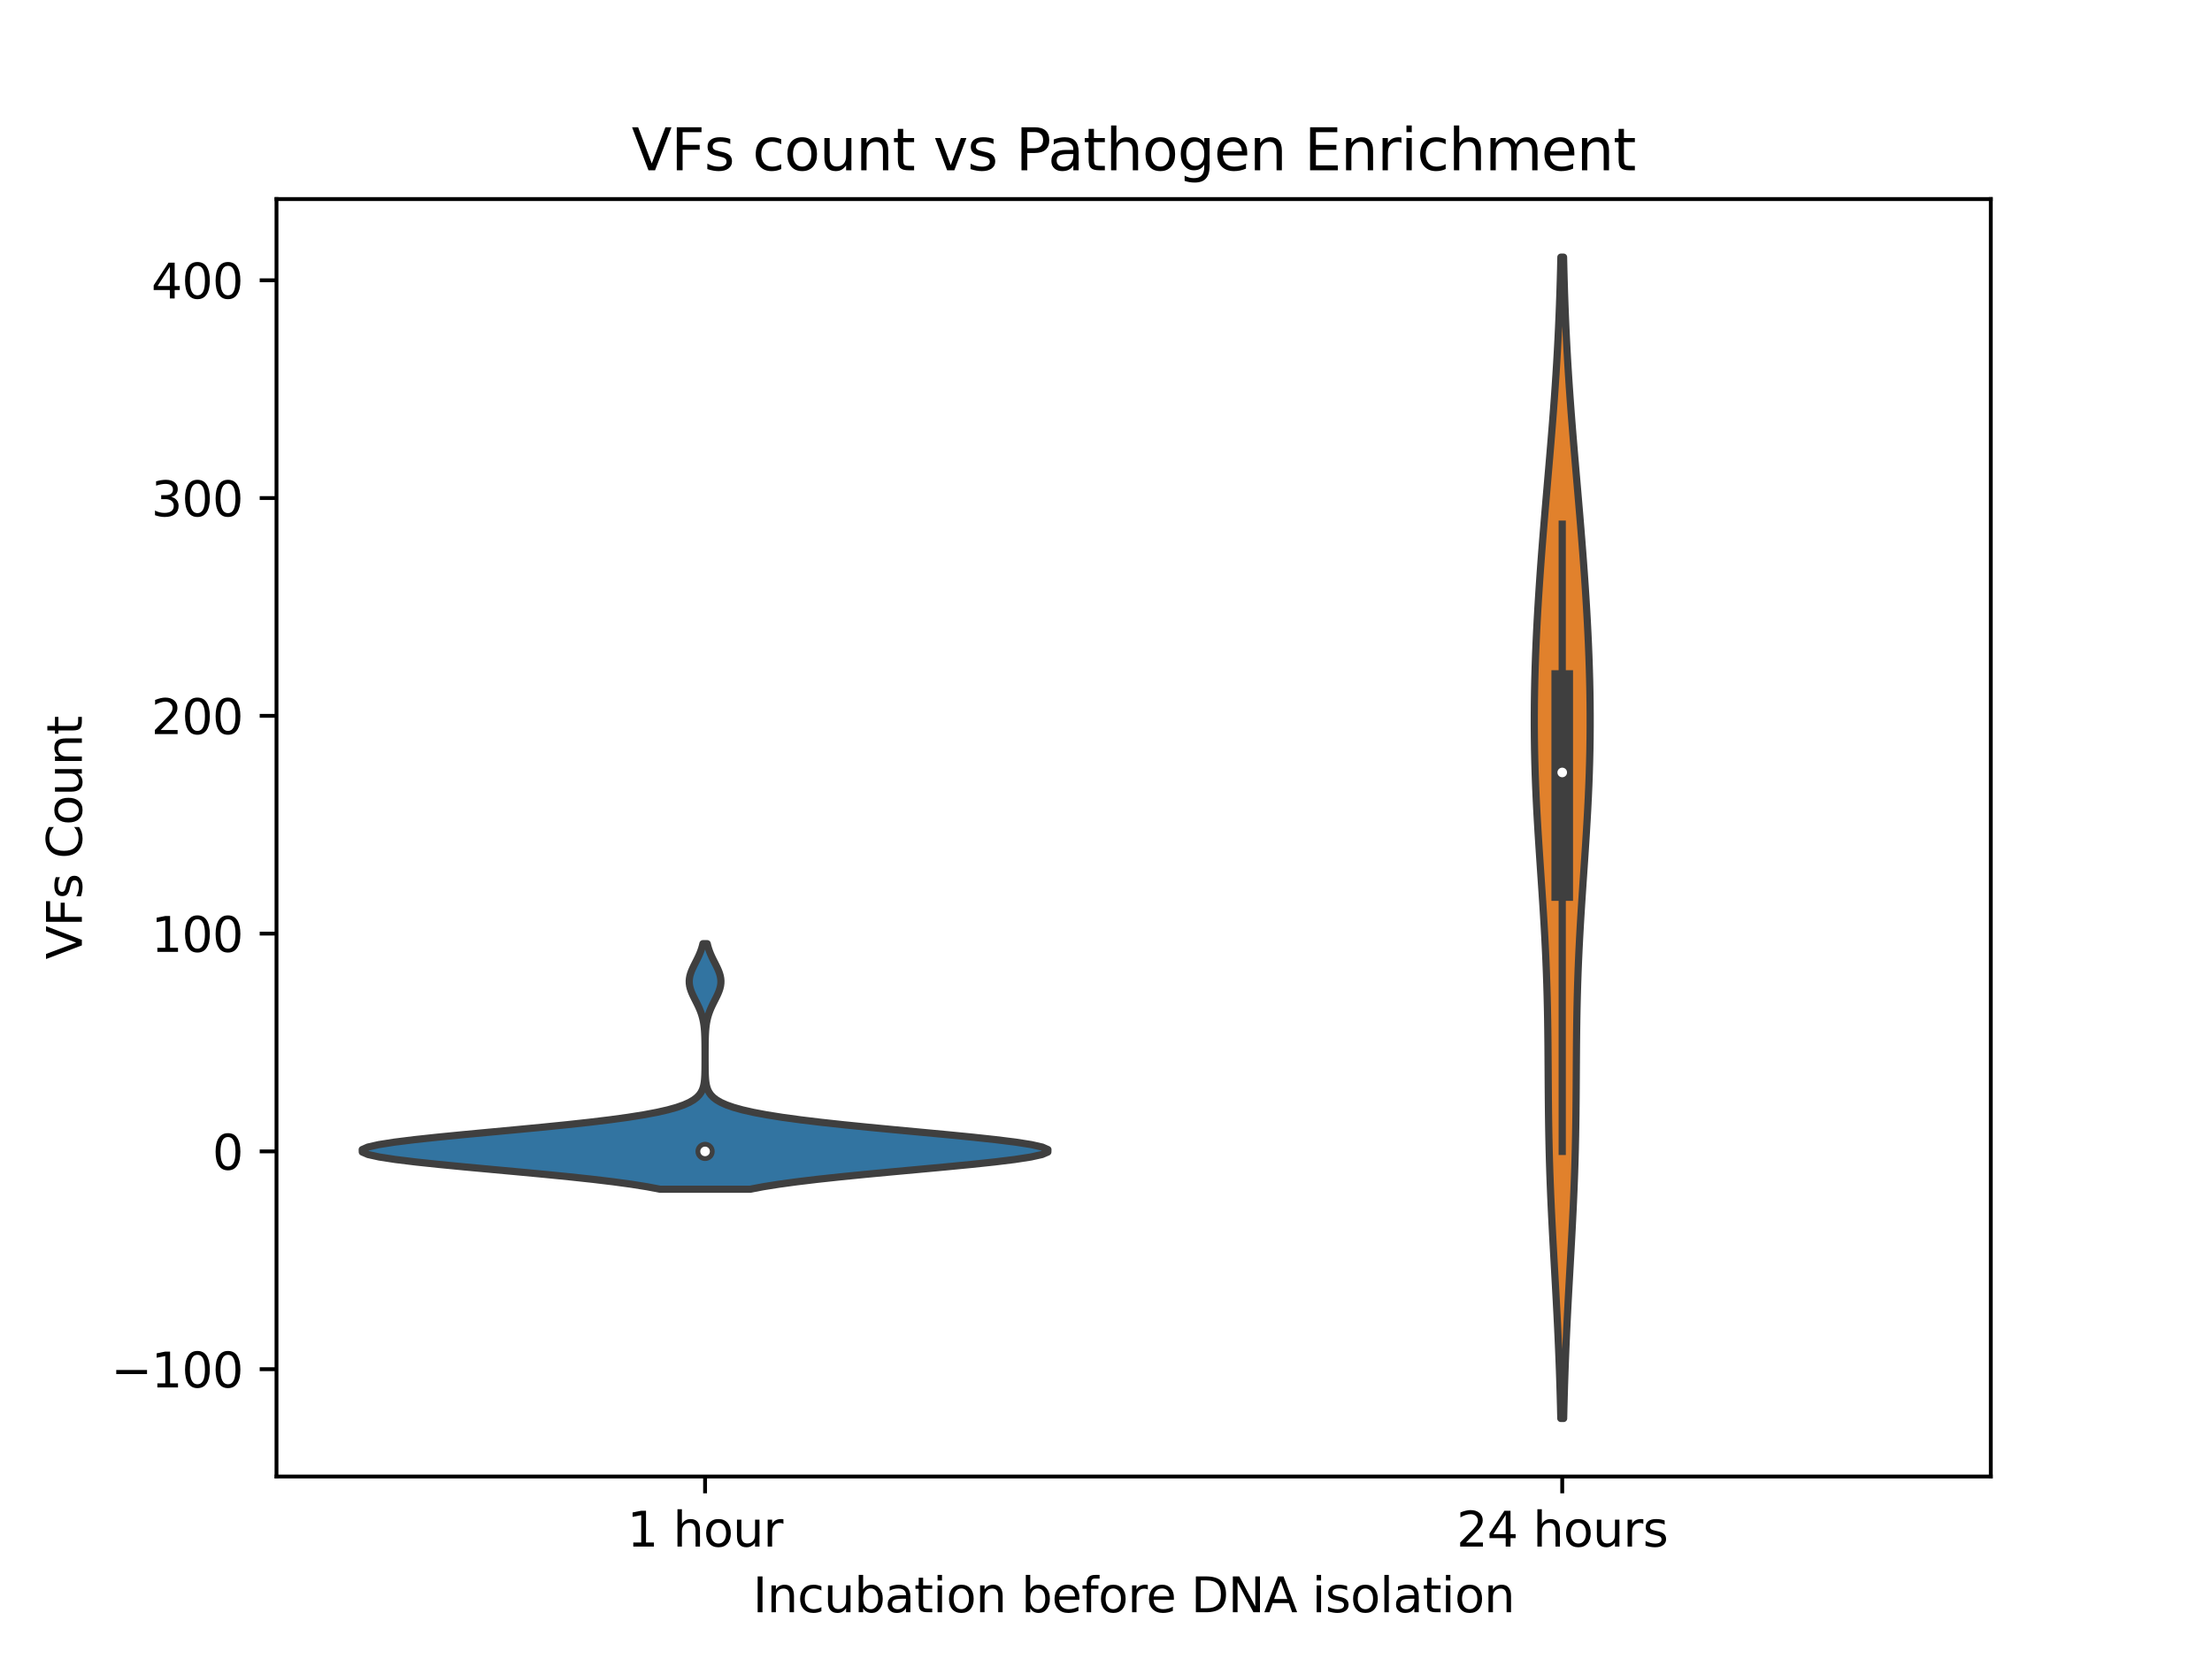 <?xml version="1.0" encoding="utf-8" standalone="no"?>
<!DOCTYPE svg PUBLIC "-//W3C//DTD SVG 1.1//EN"
  "http://www.w3.org/Graphics/SVG/1.1/DTD/svg11.dtd">
<svg xmlns:xlink="http://www.w3.org/1999/xlink" width="460.8pt" height="345.6pt" viewBox="0 0 460.8 345.6" xmlns="http://www.w3.org/2000/svg" version="1.1">
 <defs>
  <style type="text/css">*{stroke-linejoin: round; stroke-linecap: butt}</style>
 </defs>
 <g id="figure_1">
  <g id="patch_1">
   <path d="M 0 345.6 
L 460.8 345.6 
L 460.8 0 
L 0 0 
z
" style="fill: #ffffff"/>
  </g>
  <g id="axes_1">
   <g id="patch_2">
    <path d="M 57.6 307.584 
L 414.72 307.584 
L 414.72 41.472 
L 57.6 41.472 
z
" style="fill: #ffffff"/>
   </g>
   <g id="PolyCollection_1">
    <defs>
     <path id="m249da8b78d" d="M 156.222 -97.857 
L 137.538 -97.857 
L 134.827 -98.374 
L 131.592 -98.891 
L 127.818 -99.407 
L 123.515 -99.924 
L 118.726 -100.441 
L 113.527 -100.957 
L 108.036 -101.474 
L 102.404 -101.991 
L 96.814 -102.508 
L 91.469 -103.024 
L 86.585 -103.541 
L 82.37 -104.058 
L 79.016 -104.574 
L 76.68 -105.091 
L 75.475 -105.608 
L 75.456 -106.125 
L 76.622 -106.641 
L 78.91 -107.158 
L 82.207 -107.675 
L 86.353 -108.191 
L 91.158 -108.708 
L 96.415 -109.225 
L 101.915 -109.741 
L 107.459 -110.258 
L 112.872 -110.775 
L 118.006 -111.292 
L 122.752 -111.808 
L 127.032 -112.325 
L 130.805 -112.842 
L 134.061 -113.358 
L 136.812 -113.875 
L 139.092 -114.392 
L 140.945 -114.909 
L 142.424 -115.425 
L 143.583 -115.942 
L 144.475 -116.459 
L 145.151 -116.975 
L 145.655 -117.492 
L 146.024 -118.009 
L 146.29 -118.526 
L 146.479 -119.042 
L 146.611 -119.559 
L 146.702 -120.076 
L 146.764 -120.592 
L 146.805 -121.109 
L 146.833 -121.626 
L 146.85 -122.142 
L 146.862 -122.659 
L 146.869 -123.176 
L 146.873 -123.693 
L 146.876 -124.209 
L 146.877 -124.726 
L 146.878 -125.243 
L 146.878 -125.759 
L 146.877 -126.276 
L 146.875 -126.793 
L 146.873 -127.31 
L 146.869 -127.826 
L 146.863 -128.343 
L 146.854 -128.86 
L 146.841 -129.376 
L 146.823 -129.893 
L 146.798 -130.41 
L 146.764 -130.927 
L 146.719 -131.443 
L 146.659 -131.96 
L 146.583 -132.477 
L 146.487 -132.993 
L 146.37 -133.51 
L 146.228 -134.027 
L 146.062 -134.543 
L 145.87 -135.06 
L 145.655 -135.577 
L 145.419 -136.094 
L 145.167 -136.61 
L 144.906 -137.127 
L 144.645 -137.644 
L 144.392 -138.16 
L 144.157 -138.677 
L 143.951 -139.194 
L 143.783 -139.711 
L 143.661 -140.227 
L 143.592 -140.744 
L 143.578 -141.261 
L 143.621 -141.777 
L 143.717 -142.294 
L 143.864 -142.811 
L 144.052 -143.328 
L 144.274 -143.844 
L 144.52 -144.361 
L 144.778 -144.878 
L 145.041 -145.394 
L 145.298 -145.911 
L 145.542 -146.428 
L 145.768 -146.944 
L 145.971 -147.461 
L 146.15 -147.978 
L 146.304 -148.495 
L 146.433 -149.011 
L 147.327 -149.011 
L 147.327 -149.011 
L 147.456 -148.495 
L 147.61 -147.978 
L 147.789 -147.461 
L 147.992 -146.944 
L 148.218 -146.428 
L 148.462 -145.911 
L 148.719 -145.394 
L 148.982 -144.878 
L 149.24 -144.361 
L 149.486 -143.844 
L 149.708 -143.328 
L 149.896 -142.811 
L 150.043 -142.294 
L 150.139 -141.777 
L 150.182 -141.261 
L 150.168 -140.744 
L 150.099 -140.227 
L 149.977 -139.711 
L 149.809 -139.194 
L 149.603 -138.677 
L 149.368 -138.16 
L 149.115 -137.644 
L 148.854 -137.127 
L 148.593 -136.61 
L 148.341 -136.094 
L 148.105 -135.577 
L 147.89 -135.06 
L 147.698 -134.543 
L 147.532 -134.027 
L 147.39 -133.51 
L 147.273 -132.993 
L 147.177 -132.477 
L 147.101 -131.96 
L 147.041 -131.443 
L 146.996 -130.927 
L 146.962 -130.41 
L 146.937 -129.893 
L 146.919 -129.376 
L 146.906 -128.86 
L 146.897 -128.343 
L 146.891 -127.826 
L 146.887 -127.31 
L 146.885 -126.793 
L 146.883 -126.276 
L 146.882 -125.759 
L 146.882 -125.243 
L 146.883 -124.726 
L 146.884 -124.209 
L 146.887 -123.693 
L 146.891 -123.176 
L 146.898 -122.659 
L 146.91 -122.142 
L 146.927 -121.626 
L 146.955 -121.109 
L 146.996 -120.592 
L 147.058 -120.076 
L 147.149 -119.559 
L 147.281 -119.042 
L 147.47 -118.526 
L 147.736 -118.009 
L 148.105 -117.492 
L 148.609 -116.975 
L 149.285 -116.459 
L 150.177 -115.942 
L 151.336 -115.425 
L 152.815 -114.909 
L 154.668 -114.392 
L 156.948 -113.875 
L 159.699 -113.358 
L 162.955 -112.842 
L 166.728 -112.325 
L 171.008 -111.808 
L 175.754 -111.292 
L 180.888 -110.775 
L 186.301 -110.258 
L 191.845 -109.741 
L 197.345 -109.225 
L 202.602 -108.708 
L 207.407 -108.191 
L 211.553 -107.675 
L 214.85 -107.158 
L 217.138 -106.641 
L 218.304 -106.125 
L 218.285 -105.608 
L 217.08 -105.091 
L 214.744 -104.574 
L 211.39 -104.058 
L 207.175 -103.541 
L 202.291 -103.024 
L 196.946 -102.508 
L 191.356 -101.991 
L 185.724 -101.474 
L 180.233 -100.957 
L 175.034 -100.441 
L 170.245 -99.924 
L 165.942 -99.407 
L 162.168 -98.891 
L 158.933 -98.374 
L 156.222 -97.857 
z
" style="stroke: #3f3f3f; stroke-width: 1.5"/>
    </defs>
    <g clip-path="url(#p24db917081)">
     <use xlink:href="#m249da8b78d" x="0" y="345.6" style="fill: #3274a1; stroke: #3f3f3f; stroke-width: 1.5"/>
    </g>
   </g>
   <g id="PolyCollection_2">
    <defs>
     <path id="m6bef154f03" d="M 325.735 -50.112 
L 325.145 -50.112 
L 325.087 -52.556 
L 325.022 -54.999 
L 324.949 -57.443 
L 324.867 -59.887 
L 324.776 -62.33 
L 324.677 -64.774 
L 324.57 -67.217 
L 324.455 -69.661 
L 324.333 -72.105 
L 324.205 -74.548 
L 324.072 -76.992 
L 323.936 -79.436 
L 323.799 -81.879 
L 323.662 -84.323 
L 323.526 -86.767 
L 323.395 -89.21 
L 323.269 -91.654 
L 323.151 -94.097 
L 323.042 -96.541 
L 322.942 -98.985 
L 322.854 -101.428 
L 322.777 -103.872 
L 322.712 -106.316 
L 322.658 -108.759 
L 322.615 -111.203 
L 322.581 -113.647 
L 322.555 -116.09 
L 322.534 -118.534 
L 322.517 -120.977 
L 322.501 -123.421 
L 322.484 -125.865 
L 322.464 -128.308 
L 322.437 -130.752 
L 322.402 -133.196 
L 322.356 -135.639 
L 322.299 -138.083 
L 322.229 -140.527 
L 322.145 -142.97 
L 322.048 -145.414 
L 321.936 -147.857 
L 321.812 -150.301 
L 321.676 -152.745 
L 321.529 -155.188 
L 321.374 -157.632 
L 321.213 -160.076 
L 321.048 -162.519 
L 320.882 -164.963 
L 320.717 -167.407 
L 320.556 -169.85 
L 320.401 -172.294 
L 320.256 -174.737 
L 320.121 -177.181 
L 320 -179.625 
L 319.894 -182.068 
L 319.803 -184.512 
L 319.73 -186.956 
L 319.675 -189.399 
L 319.639 -191.843 
L 319.62 -194.287 
L 319.621 -196.73 
L 319.64 -199.174 
L 319.676 -201.617 
L 319.729 -204.061 
L 319.798 -206.505 
L 319.883 -208.948 
L 319.982 -211.392 
L 320.095 -213.836 
L 320.221 -216.279 
L 320.359 -218.723 
L 320.508 -221.167 
L 320.667 -223.61 
L 320.835 -226.054 
L 321.013 -228.497 
L 321.198 -230.941 
L 321.39 -233.385 
L 321.588 -235.828 
L 321.79 -238.272 
L 321.997 -240.716 
L 322.206 -243.159 
L 322.416 -245.603 
L 322.626 -248.047 
L 322.835 -250.49 
L 323.041 -252.934 
L 323.242 -255.377 
L 323.437 -257.821 
L 323.626 -260.265 
L 323.806 -262.708 
L 323.978 -265.152 
L 324.139 -267.596 
L 324.29 -270.039 
L 324.43 -272.483 
L 324.559 -274.927 
L 324.676 -277.37 
L 324.782 -279.814 
L 324.878 -282.257 
L 324.963 -284.701 
L 325.037 -287.145 
L 325.103 -289.588 
L 325.16 -292.032 
L 325.72 -292.032 
L 325.72 -292.032 
L 325.777 -289.588 
L 325.843 -287.145 
L 325.917 -284.701 
L 326.002 -282.257 
L 326.098 -279.814 
L 326.204 -277.37 
L 326.321 -274.927 
L 326.45 -272.483 
L 326.59 -270.039 
L 326.741 -267.596 
L 326.902 -265.152 
L 327.074 -262.708 
L 327.254 -260.265 
L 327.443 -257.821 
L 327.638 -255.377 
L 327.839 -252.934 
L 328.045 -250.49 
L 328.254 -248.047 
L 328.464 -245.603 
L 328.674 -243.159 
L 328.883 -240.716 
L 329.09 -238.272 
L 329.292 -235.828 
L 329.49 -233.385 
L 329.682 -230.941 
L 329.867 -228.497 
L 330.045 -226.054 
L 330.213 -223.61 
L 330.372 -221.167 
L 330.521 -218.723 
L 330.659 -216.279 
L 330.785 -213.836 
L 330.898 -211.392 
L 330.997 -208.948 
L 331.082 -206.505 
L 331.151 -204.061 
L 331.204 -201.617 
L 331.24 -199.174 
L 331.259 -196.73 
L 331.26 -194.287 
L 331.241 -191.843 
L 331.205 -189.399 
L 331.15 -186.956 
L 331.077 -184.512 
L 330.986 -182.068 
L 330.88 -179.625 
L 330.759 -177.181 
L 330.624 -174.737 
L 330.479 -172.294 
L 330.324 -169.85 
L 330.163 -167.407 
L 329.998 -164.963 
L 329.832 -162.519 
L 329.667 -160.076 
L 329.506 -157.632 
L 329.351 -155.188 
L 329.204 -152.745 
L 329.068 -150.301 
L 328.944 -147.857 
L 328.832 -145.414 
L 328.735 -142.97 
L 328.651 -140.527 
L 328.581 -138.083 
L 328.524 -135.639 
L 328.478 -133.196 
L 328.443 -130.752 
L 328.416 -128.308 
L 328.396 -125.865 
L 328.379 -123.421 
L 328.363 -120.977 
L 328.346 -118.534 
L 328.325 -116.09 
L 328.299 -113.647 
L 328.265 -111.203 
L 328.222 -108.759 
L 328.168 -106.316 
L 328.103 -103.872 
L 328.026 -101.428 
L 327.938 -98.985 
L 327.838 -96.541 
L 327.729 -94.097 
L 327.611 -91.654 
L 327.485 -89.21 
L 327.354 -86.767 
L 327.218 -84.323 
L 327.081 -81.879 
L 326.944 -79.436 
L 326.808 -76.992 
L 326.675 -74.548 
L 326.547 -72.105 
L 326.425 -69.661 
L 326.31 -67.217 
L 326.203 -64.774 
L 326.104 -62.33 
L 326.013 -59.887 
L 325.931 -57.443 
L 325.858 -54.999 
L 325.793 -52.556 
L 325.735 -50.112 
z
" style="stroke: #3f3f3f; stroke-width: 1.5"/>
    </defs>
    <g clip-path="url(#p24db917081)">
     <use xlink:href="#m6bef154f03" x="0" y="345.6" style="fill: #e1812c; stroke: #3f3f3f; stroke-width: 1.5"/>
    </g>
   </g>
   <g id="matplotlib.axis_1">
    <g id="xtick_1">
     <g id="line2d_1">
      <defs>
       <path id="m31f4ecc612" d="M 0 0 
L 0 3.5 
" style="stroke: #000000; stroke-width: 0.8"/>
      </defs>
      <g>
       <use xlink:href="#m31f4ecc612" x="146.88" y="307.584" style="stroke: #000000; stroke-width: 0.8"/>
      </g>
     </g>
     <g id="text_1">
      <!-- 1 hour -->
      <g transform="translate(130.657 322.182) scale(0.1 -0.1)">
       <defs>
        <path id="DejaVuSans-31" d="M 794 531 
L 1825 531 
L 1825 4091 
L 703 3866 
L 703 4441 
L 1819 4666 
L 2450 4666 
L 2450 531 
L 3481 531 
L 3481 0 
L 794 0 
L 794 531 
z
" transform="scale(0.016)"/>
        <path id="DejaVuSans-20" transform="scale(0.016)"/>
        <path id="DejaVuSans-68" d="M 3513 2113 
L 3513 0 
L 2938 0 
L 2938 2094 
Q 2938 2591 2744 2837 
Q 2550 3084 2163 3084 
Q 1697 3084 1428 2787 
Q 1159 2491 1159 1978 
L 1159 0 
L 581 0 
L 581 4863 
L 1159 4863 
L 1159 2956 
Q 1366 3272 1645 3428 
Q 1925 3584 2291 3584 
Q 2894 3584 3203 3211 
Q 3513 2838 3513 2113 
z
" transform="scale(0.016)"/>
        <path id="DejaVuSans-6f" d="M 1959 3097 
Q 1497 3097 1228 2736 
Q 959 2375 959 1747 
Q 959 1119 1226 758 
Q 1494 397 1959 397 
Q 2419 397 2687 759 
Q 2956 1122 2956 1747 
Q 2956 2369 2687 2733 
Q 2419 3097 1959 3097 
z
M 1959 3584 
Q 2709 3584 3137 3096 
Q 3566 2609 3566 1747 
Q 3566 888 3137 398 
Q 2709 -91 1959 -91 
Q 1206 -91 779 398 
Q 353 888 353 1747 
Q 353 2609 779 3096 
Q 1206 3584 1959 3584 
z
" transform="scale(0.016)"/>
        <path id="DejaVuSans-75" d="M 544 1381 
L 544 3500 
L 1119 3500 
L 1119 1403 
Q 1119 906 1312 657 
Q 1506 409 1894 409 
Q 2359 409 2629 706 
Q 2900 1003 2900 1516 
L 2900 3500 
L 3475 3500 
L 3475 0 
L 2900 0 
L 2900 538 
Q 2691 219 2414 64 
Q 2138 -91 1772 -91 
Q 1169 -91 856 284 
Q 544 659 544 1381 
z
M 1991 3584 
L 1991 3584 
z
" transform="scale(0.016)"/>
        <path id="DejaVuSans-72" d="M 2631 2963 
Q 2534 3019 2420 3045 
Q 2306 3072 2169 3072 
Q 1681 3072 1420 2755 
Q 1159 2438 1159 1844 
L 1159 0 
L 581 0 
L 581 3500 
L 1159 3500 
L 1159 2956 
Q 1341 3275 1631 3429 
Q 1922 3584 2338 3584 
Q 2397 3584 2469 3576 
Q 2541 3569 2628 3553 
L 2631 2963 
z
" transform="scale(0.016)"/>
       </defs>
       <use xlink:href="#DejaVuSans-31"/>
       <use xlink:href="#DejaVuSans-20" x="63.623"/>
       <use xlink:href="#DejaVuSans-68" x="95.41"/>
       <use xlink:href="#DejaVuSans-6f" x="158.789"/>
       <use xlink:href="#DejaVuSans-75" x="219.971"/>
       <use xlink:href="#DejaVuSans-72" x="283.35"/>
      </g>
     </g>
    </g>
    <g id="xtick_2">
     <g id="line2d_2">
      <g>
       <use xlink:href="#m31f4ecc612" x="325.44" y="307.584" style="stroke: #000000; stroke-width: 0.8"/>
      </g>
     </g>
     <g id="text_2">
      <!-- 24 hours -->
      <g transform="translate(303.431 322.182) scale(0.1 -0.1)">
       <defs>
        <path id="DejaVuSans-32" d="M 1228 531 
L 3431 531 
L 3431 0 
L 469 0 
L 469 531 
Q 828 903 1448 1529 
Q 2069 2156 2228 2338 
Q 2531 2678 2651 2914 
Q 2772 3150 2772 3378 
Q 2772 3750 2511 3984 
Q 2250 4219 1831 4219 
Q 1534 4219 1204 4116 
Q 875 4013 500 3803 
L 500 4441 
Q 881 4594 1212 4672 
Q 1544 4750 1819 4750 
Q 2544 4750 2975 4387 
Q 3406 4025 3406 3419 
Q 3406 3131 3298 2873 
Q 3191 2616 2906 2266 
Q 2828 2175 2409 1742 
Q 1991 1309 1228 531 
z
" transform="scale(0.016)"/>
        <path id="DejaVuSans-34" d="M 2419 4116 
L 825 1625 
L 2419 1625 
L 2419 4116 
z
M 2253 4666 
L 3047 4666 
L 3047 1625 
L 3713 1625 
L 3713 1100 
L 3047 1100 
L 3047 0 
L 2419 0 
L 2419 1100 
L 313 1100 
L 313 1709 
L 2253 4666 
z
" transform="scale(0.016)"/>
        <path id="DejaVuSans-73" d="M 2834 3397 
L 2834 2853 
Q 2591 2978 2328 3040 
Q 2066 3103 1784 3103 
Q 1356 3103 1142 2972 
Q 928 2841 928 2578 
Q 928 2378 1081 2264 
Q 1234 2150 1697 2047 
L 1894 2003 
Q 2506 1872 2764 1633 
Q 3022 1394 3022 966 
Q 3022 478 2636 193 
Q 2250 -91 1575 -91 
Q 1294 -91 989 -36 
Q 684 19 347 128 
L 347 722 
Q 666 556 975 473 
Q 1284 391 1588 391 
Q 1994 391 2212 530 
Q 2431 669 2431 922 
Q 2431 1156 2273 1281 
Q 2116 1406 1581 1522 
L 1381 1569 
Q 847 1681 609 1914 
Q 372 2147 372 2553 
Q 372 3047 722 3315 
Q 1072 3584 1716 3584 
Q 2034 3584 2315 3537 
Q 2597 3491 2834 3397 
z
" transform="scale(0.016)"/>
       </defs>
       <use xlink:href="#DejaVuSans-32"/>
       <use xlink:href="#DejaVuSans-34" x="63.623"/>
       <use xlink:href="#DejaVuSans-20" x="127.246"/>
       <use xlink:href="#DejaVuSans-68" x="159.033"/>
       <use xlink:href="#DejaVuSans-6f" x="222.412"/>
       <use xlink:href="#DejaVuSans-75" x="283.594"/>
       <use xlink:href="#DejaVuSans-72" x="346.973"/>
       <use xlink:href="#DejaVuSans-73" x="388.086"/>
      </g>
     </g>
    </g>
    <g id="text_3">
     <!-- Incubation before DNA isolation -->
     <g transform="translate(156.831 335.861) scale(0.1 -0.1)">
      <defs>
       <path id="DejaVuSans-49" d="M 628 4666 
L 1259 4666 
L 1259 0 
L 628 0 
L 628 4666 
z
" transform="scale(0.016)"/>
       <path id="DejaVuSans-6e" d="M 3513 2113 
L 3513 0 
L 2938 0 
L 2938 2094 
Q 2938 2591 2744 2837 
Q 2550 3084 2163 3084 
Q 1697 3084 1428 2787 
Q 1159 2491 1159 1978 
L 1159 0 
L 581 0 
L 581 3500 
L 1159 3500 
L 1159 2956 
Q 1366 3272 1645 3428 
Q 1925 3584 2291 3584 
Q 2894 3584 3203 3211 
Q 3513 2838 3513 2113 
z
" transform="scale(0.016)"/>
       <path id="DejaVuSans-63" d="M 3122 3366 
L 3122 2828 
Q 2878 2963 2633 3030 
Q 2388 3097 2138 3097 
Q 1578 3097 1268 2742 
Q 959 2388 959 1747 
Q 959 1106 1268 751 
Q 1578 397 2138 397 
Q 2388 397 2633 464 
Q 2878 531 3122 666 
L 3122 134 
Q 2881 22 2623 -34 
Q 2366 -91 2075 -91 
Q 1284 -91 818 406 
Q 353 903 353 1747 
Q 353 2603 823 3093 
Q 1294 3584 2113 3584 
Q 2378 3584 2631 3529 
Q 2884 3475 3122 3366 
z
" transform="scale(0.016)"/>
       <path id="DejaVuSans-62" d="M 3116 1747 
Q 3116 2381 2855 2742 
Q 2594 3103 2138 3103 
Q 1681 3103 1420 2742 
Q 1159 2381 1159 1747 
Q 1159 1113 1420 752 
Q 1681 391 2138 391 
Q 2594 391 2855 752 
Q 3116 1113 3116 1747 
z
M 1159 2969 
Q 1341 3281 1617 3432 
Q 1894 3584 2278 3584 
Q 2916 3584 3314 3078 
Q 3713 2572 3713 1747 
Q 3713 922 3314 415 
Q 2916 -91 2278 -91 
Q 1894 -91 1617 61 
Q 1341 213 1159 525 
L 1159 0 
L 581 0 
L 581 4863 
L 1159 4863 
L 1159 2969 
z
" transform="scale(0.016)"/>
       <path id="DejaVuSans-61" d="M 2194 1759 
Q 1497 1759 1228 1600 
Q 959 1441 959 1056 
Q 959 750 1161 570 
Q 1363 391 1709 391 
Q 2188 391 2477 730 
Q 2766 1069 2766 1631 
L 2766 1759 
L 2194 1759 
z
M 3341 1997 
L 3341 0 
L 2766 0 
L 2766 531 
Q 2569 213 2275 61 
Q 1981 -91 1556 -91 
Q 1019 -91 701 211 
Q 384 513 384 1019 
Q 384 1609 779 1909 
Q 1175 2209 1959 2209 
L 2766 2209 
L 2766 2266 
Q 2766 2663 2505 2880 
Q 2244 3097 1772 3097 
Q 1472 3097 1187 3025 
Q 903 2953 641 2809 
L 641 3341 
Q 956 3463 1253 3523 
Q 1550 3584 1831 3584 
Q 2591 3584 2966 3190 
Q 3341 2797 3341 1997 
z
" transform="scale(0.016)"/>
       <path id="DejaVuSans-74" d="M 1172 4494 
L 1172 3500 
L 2356 3500 
L 2356 3053 
L 1172 3053 
L 1172 1153 
Q 1172 725 1289 603 
Q 1406 481 1766 481 
L 2356 481 
L 2356 0 
L 1766 0 
Q 1100 0 847 248 
Q 594 497 594 1153 
L 594 3053 
L 172 3053 
L 172 3500 
L 594 3500 
L 594 4494 
L 1172 4494 
z
" transform="scale(0.016)"/>
       <path id="DejaVuSans-69" d="M 603 3500 
L 1178 3500 
L 1178 0 
L 603 0 
L 603 3500 
z
M 603 4863 
L 1178 4863 
L 1178 4134 
L 603 4134 
L 603 4863 
z
" transform="scale(0.016)"/>
       <path id="DejaVuSans-65" d="M 3597 1894 
L 3597 1613 
L 953 1613 
Q 991 1019 1311 708 
Q 1631 397 2203 397 
Q 2534 397 2845 478 
Q 3156 559 3463 722 
L 3463 178 
Q 3153 47 2828 -22 
Q 2503 -91 2169 -91 
Q 1331 -91 842 396 
Q 353 884 353 1716 
Q 353 2575 817 3079 
Q 1281 3584 2069 3584 
Q 2775 3584 3186 3129 
Q 3597 2675 3597 1894 
z
M 3022 2063 
Q 3016 2534 2758 2815 
Q 2500 3097 2075 3097 
Q 1594 3097 1305 2825 
Q 1016 2553 972 2059 
L 3022 2063 
z
" transform="scale(0.016)"/>
       <path id="DejaVuSans-66" d="M 2375 4863 
L 2375 4384 
L 1825 4384 
Q 1516 4384 1395 4259 
Q 1275 4134 1275 3809 
L 1275 3500 
L 2222 3500 
L 2222 3053 
L 1275 3053 
L 1275 0 
L 697 0 
L 697 3053 
L 147 3053 
L 147 3500 
L 697 3500 
L 697 3744 
Q 697 4328 969 4595 
Q 1241 4863 1831 4863 
L 2375 4863 
z
" transform="scale(0.016)"/>
       <path id="DejaVuSans-44" d="M 1259 4147 
L 1259 519 
L 2022 519 
Q 2988 519 3436 956 
Q 3884 1394 3884 2338 
Q 3884 3275 3436 3711 
Q 2988 4147 2022 4147 
L 1259 4147 
z
M 628 4666 
L 1925 4666 
Q 3281 4666 3915 4102 
Q 4550 3538 4550 2338 
Q 4550 1131 3912 565 
Q 3275 0 1925 0 
L 628 0 
L 628 4666 
z
" transform="scale(0.016)"/>
       <path id="DejaVuSans-4e" d="M 628 4666 
L 1478 4666 
L 3547 763 
L 3547 4666 
L 4159 4666 
L 4159 0 
L 3309 0 
L 1241 3903 
L 1241 0 
L 628 0 
L 628 4666 
z
" transform="scale(0.016)"/>
       <path id="DejaVuSans-41" d="M 2188 4044 
L 1331 1722 
L 3047 1722 
L 2188 4044 
z
M 1831 4666 
L 2547 4666 
L 4325 0 
L 3669 0 
L 3244 1197 
L 1141 1197 
L 716 0 
L 50 0 
L 1831 4666 
z
" transform="scale(0.016)"/>
       <path id="DejaVuSans-6c" d="M 603 4863 
L 1178 4863 
L 1178 0 
L 603 0 
L 603 4863 
z
" transform="scale(0.016)"/>
      </defs>
      <use xlink:href="#DejaVuSans-49"/>
      <use xlink:href="#DejaVuSans-6e" x="29.492"/>
      <use xlink:href="#DejaVuSans-63" x="92.871"/>
      <use xlink:href="#DejaVuSans-75" x="147.852"/>
      <use xlink:href="#DejaVuSans-62" x="211.23"/>
      <use xlink:href="#DejaVuSans-61" x="274.707"/>
      <use xlink:href="#DejaVuSans-74" x="335.986"/>
      <use xlink:href="#DejaVuSans-69" x="375.195"/>
      <use xlink:href="#DejaVuSans-6f" x="402.979"/>
      <use xlink:href="#DejaVuSans-6e" x="464.16"/>
      <use xlink:href="#DejaVuSans-20" x="527.539"/>
      <use xlink:href="#DejaVuSans-62" x="559.326"/>
      <use xlink:href="#DejaVuSans-65" x="622.803"/>
      <use xlink:href="#DejaVuSans-66" x="684.326"/>
      <use xlink:href="#DejaVuSans-6f" x="719.531"/>
      <use xlink:href="#DejaVuSans-72" x="780.713"/>
      <use xlink:href="#DejaVuSans-65" x="819.576"/>
      <use xlink:href="#DejaVuSans-20" x="881.1"/>
      <use xlink:href="#DejaVuSans-44" x="912.887"/>
      <use xlink:href="#DejaVuSans-4e" x="989.889"/>
      <use xlink:href="#DejaVuSans-41" x="1064.693"/>
      <use xlink:href="#DejaVuSans-20" x="1133.102"/>
      <use xlink:href="#DejaVuSans-69" x="1164.889"/>
      <use xlink:href="#DejaVuSans-73" x="1192.672"/>
      <use xlink:href="#DejaVuSans-6f" x="1244.771"/>
      <use xlink:href="#DejaVuSans-6c" x="1305.953"/>
      <use xlink:href="#DejaVuSans-61" x="1333.736"/>
      <use xlink:href="#DejaVuSans-74" x="1395.016"/>
      <use xlink:href="#DejaVuSans-69" x="1434.225"/>
      <use xlink:href="#DejaVuSans-6f" x="1462.008"/>
      <use xlink:href="#DejaVuSans-6e" x="1523.189"/>
     </g>
    </g>
   </g>
   <g id="matplotlib.axis_2">
    <g id="ytick_1">
     <g id="line2d_3">
      <defs>
       <path id="m2c52b2a8a3" d="M 0 0 
L -3.5 0 
" style="stroke: #000000; stroke-width: 0.8"/>
      </defs>
      <g>
       <use xlink:href="#m2c52b2a8a3" x="57.6" y="285.229" style="stroke: #000000; stroke-width: 0.8"/>
      </g>
     </g>
     <g id="text_4">
      <!-- −100 -->
      <g transform="translate(23.133 289.028) scale(0.1 -0.1)">
       <defs>
        <path id="DejaVuSans-2212" d="M 678 2272 
L 4684 2272 
L 4684 1741 
L 678 1741 
L 678 2272 
z
" transform="scale(0.016)"/>
        <path id="DejaVuSans-30" d="M 2034 4250 
Q 1547 4250 1301 3770 
Q 1056 3291 1056 2328 
Q 1056 1369 1301 889 
Q 1547 409 2034 409 
Q 2525 409 2770 889 
Q 3016 1369 3016 2328 
Q 3016 3291 2770 3770 
Q 2525 4250 2034 4250 
z
M 2034 4750 
Q 2819 4750 3233 4129 
Q 3647 3509 3647 2328 
Q 3647 1150 3233 529 
Q 2819 -91 2034 -91 
Q 1250 -91 836 529 
Q 422 1150 422 2328 
Q 422 3509 836 4129 
Q 1250 4750 2034 4750 
z
" transform="scale(0.016)"/>
       </defs>
       <use xlink:href="#DejaVuSans-2212"/>
       <use xlink:href="#DejaVuSans-31" x="83.789"/>
       <use xlink:href="#DejaVuSans-30" x="147.412"/>
       <use xlink:href="#DejaVuSans-30" x="211.035"/>
      </g>
     </g>
    </g>
    <g id="ytick_2">
     <g id="line2d_4">
      <g>
       <use xlink:href="#m2c52b2a8a3" x="57.6" y="239.86" style="stroke: #000000; stroke-width: 0.8"/>
      </g>
     </g>
     <g id="text_5">
      <!-- 0 -->
      <g transform="translate(44.237 243.659) scale(0.1 -0.1)">
       <use xlink:href="#DejaVuSans-30"/>
      </g>
     </g>
    </g>
    <g id="ytick_3">
     <g id="line2d_5">
      <g>
       <use xlink:href="#m2c52b2a8a3" x="57.6" y="194.49" style="stroke: #000000; stroke-width: 0.8"/>
      </g>
     </g>
     <g id="text_6">
      <!-- 100 -->
      <g transform="translate(31.512 198.29) scale(0.1 -0.1)">
       <use xlink:href="#DejaVuSans-31"/>
       <use xlink:href="#DejaVuSans-30" x="63.623"/>
       <use xlink:href="#DejaVuSans-30" x="127.246"/>
      </g>
     </g>
    </g>
    <g id="ytick_4">
     <g id="line2d_6">
      <g>
       <use xlink:href="#m2c52b2a8a3" x="57.6" y="149.121" style="stroke: #000000; stroke-width: 0.8"/>
      </g>
     </g>
     <g id="text_7">
      <!-- 200 -->
      <g transform="translate(31.512 152.92) scale(0.1 -0.1)">
       <use xlink:href="#DejaVuSans-32"/>
       <use xlink:href="#DejaVuSans-30" x="63.623"/>
       <use xlink:href="#DejaVuSans-30" x="127.246"/>
      </g>
     </g>
    </g>
    <g id="ytick_5">
     <g id="line2d_7">
      <g>
       <use xlink:href="#m2c52b2a8a3" x="57.6" y="103.752" style="stroke: #000000; stroke-width: 0.8"/>
      </g>
     </g>
     <g id="text_8">
      <!-- 300 -->
      <g transform="translate(31.512 107.551) scale(0.1 -0.1)">
       <defs>
        <path id="DejaVuSans-33" d="M 2597 2516 
Q 3050 2419 3304 2112 
Q 3559 1806 3559 1356 
Q 3559 666 3084 287 
Q 2609 -91 1734 -91 
Q 1441 -91 1130 -33 
Q 819 25 488 141 
L 488 750 
Q 750 597 1062 519 
Q 1375 441 1716 441 
Q 2309 441 2620 675 
Q 2931 909 2931 1356 
Q 2931 1769 2642 2001 
Q 2353 2234 1838 2234 
L 1294 2234 
L 1294 2753 
L 1863 2753 
Q 2328 2753 2575 2939 
Q 2822 3125 2822 3475 
Q 2822 3834 2567 4026 
Q 2313 4219 1838 4219 
Q 1578 4219 1281 4162 
Q 984 4106 628 3988 
L 628 4550 
Q 988 4650 1302 4700 
Q 1616 4750 1894 4750 
Q 2613 4750 3031 4423 
Q 3450 4097 3450 3541 
Q 3450 3153 3228 2886 
Q 3006 2619 2597 2516 
z
" transform="scale(0.016)"/>
       </defs>
       <use xlink:href="#DejaVuSans-33"/>
       <use xlink:href="#DejaVuSans-30" x="63.623"/>
       <use xlink:href="#DejaVuSans-30" x="127.246"/>
      </g>
     </g>
    </g>
    <g id="ytick_6">
     <g id="line2d_8">
      <g>
       <use xlink:href="#m2c52b2a8a3" x="57.6" y="58.383" style="stroke: #000000; stroke-width: 0.8"/>
      </g>
     </g>
     <g id="text_9">
      <!-- 400 -->
      <g transform="translate(31.512 62.182) scale(0.1 -0.1)">
       <use xlink:href="#DejaVuSans-34"/>
       <use xlink:href="#DejaVuSans-30" x="63.623"/>
       <use xlink:href="#DejaVuSans-30" x="127.246"/>
      </g>
     </g>
    </g>
    <g id="text_10">
     <!-- VFs Count -->
     <g transform="translate(17.053 199.866) rotate(-90) scale(0.1 -0.1)">
      <defs>
       <path id="DejaVuSans-56" d="M 1831 0 
L 50 4666 
L 709 4666 
L 2188 738 
L 3669 4666 
L 4325 4666 
L 2547 0 
L 1831 0 
z
" transform="scale(0.016)"/>
       <path id="DejaVuSans-46" d="M 628 4666 
L 3309 4666 
L 3309 4134 
L 1259 4134 
L 1259 2759 
L 3109 2759 
L 3109 2228 
L 1259 2228 
L 1259 0 
L 628 0 
L 628 4666 
z
" transform="scale(0.016)"/>
       <path id="DejaVuSans-43" d="M 4122 4306 
L 4122 3641 
Q 3803 3938 3442 4084 
Q 3081 4231 2675 4231 
Q 1875 4231 1450 3742 
Q 1025 3253 1025 2328 
Q 1025 1406 1450 917 
Q 1875 428 2675 428 
Q 3081 428 3442 575 
Q 3803 722 4122 1019 
L 4122 359 
Q 3791 134 3420 21 
Q 3050 -91 2638 -91 
Q 1578 -91 968 557 
Q 359 1206 359 2328 
Q 359 3453 968 4101 
Q 1578 4750 2638 4750 
Q 3056 4750 3426 4639 
Q 3797 4528 4122 4306 
z
" transform="scale(0.016)"/>
      </defs>
      <use xlink:href="#DejaVuSans-56"/>
      <use xlink:href="#DejaVuSans-46" x="68.408"/>
      <use xlink:href="#DejaVuSans-73" x="125.928"/>
      <use xlink:href="#DejaVuSans-20" x="178.027"/>
      <use xlink:href="#DejaVuSans-43" x="209.814"/>
      <use xlink:href="#DejaVuSans-6f" x="279.639"/>
      <use xlink:href="#DejaVuSans-75" x="340.82"/>
      <use xlink:href="#DejaVuSans-6e" x="404.199"/>
      <use xlink:href="#DejaVuSans-74" x="467.578"/>
     </g>
    </g>
   </g>
   <g id="line2d_9">
    <path d="M 146.88 239.86 
L 146.88 239.86 
" clip-path="url(#p24db917081)" style="fill: none; stroke: #3f3f3f; stroke-width: 1.5; stroke-linecap: square"/>
   </g>
   <g id="line2d_10">
    <path d="M 146.88 239.86 
L 146.88 239.86 
" clip-path="url(#p24db917081)" style="fill: none; stroke: #3f3f3f; stroke-width: 4.5; stroke-linecap: square"/>
   </g>
   <g id="line2d_11">
    <path d="M 325.44 239.86 
L 325.44 109.196 
" clip-path="url(#p24db917081)" style="fill: none; stroke: #3f3f3f; stroke-width: 1.5; stroke-linecap: square"/>
   </g>
   <g id="line2d_12">
    <path d="M 325.44 185.417 
L 325.44 141.862 
" clip-path="url(#p24db917081)" style="fill: none; stroke: #3f3f3f; stroke-width: 4.5; stroke-linecap: square"/>
   </g>
   <g id="patch_3">
    <path d="M 57.6 307.584 
L 57.6 41.472 
" style="fill: none; stroke: #000000; stroke-width: 0.8; stroke-linejoin: miter; stroke-linecap: square"/>
   </g>
   <g id="patch_4">
    <path d="M 414.72 307.584 
L 414.72 41.472 
" style="fill: none; stroke: #000000; stroke-width: 0.8; stroke-linejoin: miter; stroke-linecap: square"/>
   </g>
   <g id="patch_5">
    <path d="M 57.6 307.584 
L 414.72 307.584 
" style="fill: none; stroke: #000000; stroke-width: 0.8; stroke-linejoin: miter; stroke-linecap: square"/>
   </g>
   <g id="patch_6">
    <path d="M 57.6 41.472 
L 414.72 41.472 
" style="fill: none; stroke: #000000; stroke-width: 0.8; stroke-linejoin: miter; stroke-linecap: square"/>
   </g>
   <g id="PathCollection_1">
    <defs>
     <path id="m016c8da677" d="M 0 1.5 
C 0.398 1.5 0.779 1.342 1.061 1.061 
C 1.342 0.779 1.5 0.398 1.5 0 
C 1.5 -0.398 1.342 -0.779 1.061 -1.061 
C 0.779 -1.342 0.398 -1.5 0 -1.5 
C -0.398 -1.5 -0.779 -1.342 -1.061 -1.061 
C -1.342 -0.779 -1.5 -0.398 -1.5 0 
C -1.5 0.398 -1.342 0.779 -1.061 1.061 
C -0.779 1.342 -0.398 1.5 0 1.5 
z
" style="stroke: #3f3f3f"/>
    </defs>
    <g clip-path="url(#p24db917081)">
     <use xlink:href="#m016c8da677" x="146.88" y="239.86" style="fill: #ffffff; stroke: #3f3f3f"/>
    </g>
   </g>
   <g id="PathCollection_2">
    <g clip-path="url(#p24db917081)">
     <use xlink:href="#m016c8da677" x="325.44" y="160.917" style="fill: #ffffff; stroke: #3f3f3f"/>
    </g>
   </g>
   <g id="text_11">
    <!-- VFs count vs Pathogen Enrichment -->
    <g transform="translate(131.573 35.472) scale(0.12 -0.12)">
     <defs>
      <path id="DejaVuSans-76" d="M 191 3500 
L 800 3500 
L 1894 563 
L 2988 3500 
L 3597 3500 
L 2284 0 
L 1503 0 
L 191 3500 
z
" transform="scale(0.016)"/>
      <path id="DejaVuSans-50" d="M 1259 4147 
L 1259 2394 
L 2053 2394 
Q 2494 2394 2734 2622 
Q 2975 2850 2975 3272 
Q 2975 3691 2734 3919 
Q 2494 4147 2053 4147 
L 1259 4147 
z
M 628 4666 
L 2053 4666 
Q 2838 4666 3239 4311 
Q 3641 3956 3641 3272 
Q 3641 2581 3239 2228 
Q 2838 1875 2053 1875 
L 1259 1875 
L 1259 0 
L 628 0 
L 628 4666 
z
" transform="scale(0.016)"/>
      <path id="DejaVuSans-67" d="M 2906 1791 
Q 2906 2416 2648 2759 
Q 2391 3103 1925 3103 
Q 1463 3103 1205 2759 
Q 947 2416 947 1791 
Q 947 1169 1205 825 
Q 1463 481 1925 481 
Q 2391 481 2648 825 
Q 2906 1169 2906 1791 
z
M 3481 434 
Q 3481 -459 3084 -895 
Q 2688 -1331 1869 -1331 
Q 1566 -1331 1297 -1286 
Q 1028 -1241 775 -1147 
L 775 -588 
Q 1028 -725 1275 -790 
Q 1522 -856 1778 -856 
Q 2344 -856 2625 -561 
Q 2906 -266 2906 331 
L 2906 616 
Q 2728 306 2450 153 
Q 2172 0 1784 0 
Q 1141 0 747 490 
Q 353 981 353 1791 
Q 353 2603 747 3093 
Q 1141 3584 1784 3584 
Q 2172 3584 2450 3431 
Q 2728 3278 2906 2969 
L 2906 3500 
L 3481 3500 
L 3481 434 
z
" transform="scale(0.016)"/>
      <path id="DejaVuSans-45" d="M 628 4666 
L 3578 4666 
L 3578 4134 
L 1259 4134 
L 1259 2753 
L 3481 2753 
L 3481 2222 
L 1259 2222 
L 1259 531 
L 3634 531 
L 3634 0 
L 628 0 
L 628 4666 
z
" transform="scale(0.016)"/>
      <path id="DejaVuSans-6d" d="M 3328 2828 
Q 3544 3216 3844 3400 
Q 4144 3584 4550 3584 
Q 5097 3584 5394 3201 
Q 5691 2819 5691 2113 
L 5691 0 
L 5113 0 
L 5113 2094 
Q 5113 2597 4934 2840 
Q 4756 3084 4391 3084 
Q 3944 3084 3684 2787 
Q 3425 2491 3425 1978 
L 3425 0 
L 2847 0 
L 2847 2094 
Q 2847 2600 2669 2842 
Q 2491 3084 2119 3084 
Q 1678 3084 1418 2786 
Q 1159 2488 1159 1978 
L 1159 0 
L 581 0 
L 581 3500 
L 1159 3500 
L 1159 2956 
Q 1356 3278 1631 3431 
Q 1906 3584 2284 3584 
Q 2666 3584 2933 3390 
Q 3200 3197 3328 2828 
z
" transform="scale(0.016)"/>
     </defs>
     <use xlink:href="#DejaVuSans-56"/>
     <use xlink:href="#DejaVuSans-46" x="68.408"/>
     <use xlink:href="#DejaVuSans-73" x="125.928"/>
     <use xlink:href="#DejaVuSans-20" x="178.027"/>
     <use xlink:href="#DejaVuSans-63" x="209.814"/>
     <use xlink:href="#DejaVuSans-6f" x="264.795"/>
     <use xlink:href="#DejaVuSans-75" x="325.977"/>
     <use xlink:href="#DejaVuSans-6e" x="389.355"/>
     <use xlink:href="#DejaVuSans-74" x="452.734"/>
     <use xlink:href="#DejaVuSans-20" x="491.943"/>
     <use xlink:href="#DejaVuSans-76" x="523.73"/>
     <use xlink:href="#DejaVuSans-73" x="582.91"/>
     <use xlink:href="#DejaVuSans-20" x="635.01"/>
     <use xlink:href="#DejaVuSans-50" x="666.797"/>
     <use xlink:href="#DejaVuSans-61" x="722.6"/>
     <use xlink:href="#DejaVuSans-74" x="783.879"/>
     <use xlink:href="#DejaVuSans-68" x="823.088"/>
     <use xlink:href="#DejaVuSans-6f" x="886.467"/>
     <use xlink:href="#DejaVuSans-67" x="947.648"/>
     <use xlink:href="#DejaVuSans-65" x="1011.125"/>
     <use xlink:href="#DejaVuSans-6e" x="1072.648"/>
     <use xlink:href="#DejaVuSans-20" x="1136.027"/>
     <use xlink:href="#DejaVuSans-45" x="1167.814"/>
     <use xlink:href="#DejaVuSans-6e" x="1230.998"/>
     <use xlink:href="#DejaVuSans-72" x="1294.377"/>
     <use xlink:href="#DejaVuSans-69" x="1335.49"/>
     <use xlink:href="#DejaVuSans-63" x="1363.273"/>
     <use xlink:href="#DejaVuSans-68" x="1418.254"/>
     <use xlink:href="#DejaVuSans-6d" x="1481.633"/>
     <use xlink:href="#DejaVuSans-65" x="1579.045"/>
     <use xlink:href="#DejaVuSans-6e" x="1640.568"/>
     <use xlink:href="#DejaVuSans-74" x="1703.947"/>
    </g>
   </g>
  </g>
 </g>
 <defs>
  <clipPath id="p24db917081">
   <rect x="57.6" y="41.472" width="357.12" height="266.112"/>
  </clipPath>
 </defs>
</svg>
